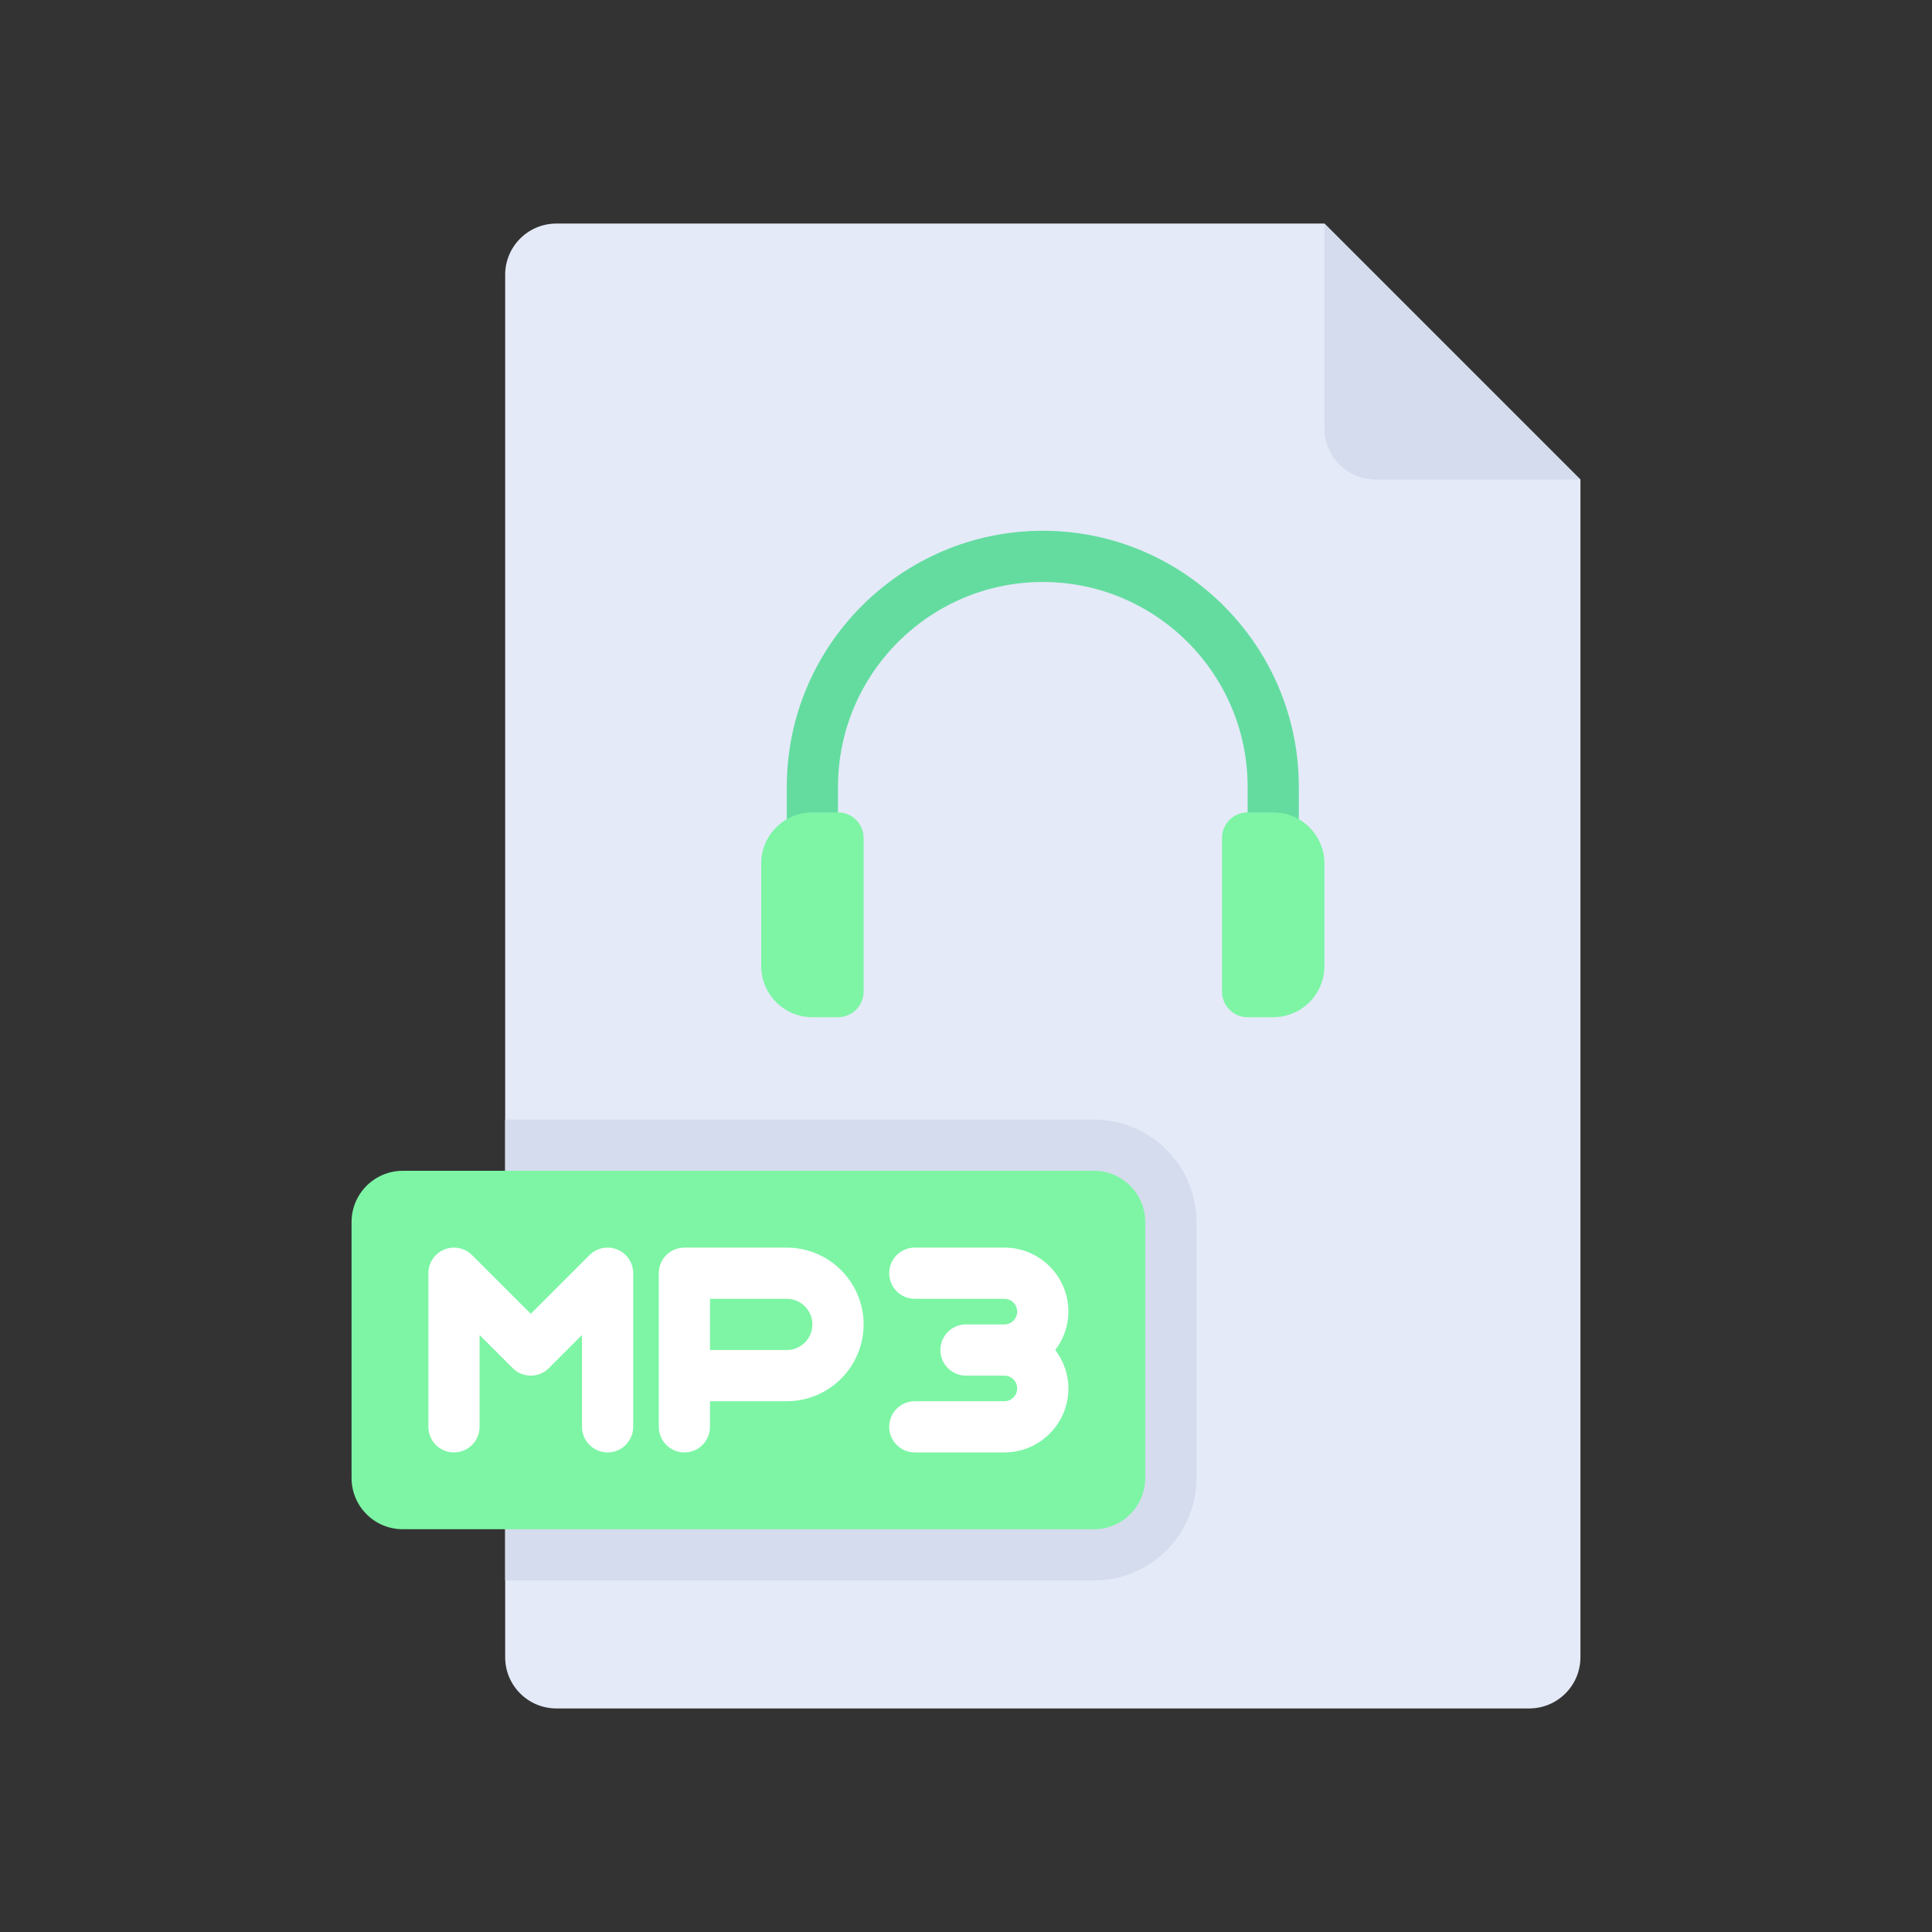 <?xml version="1.0" encoding="utf-8"?>
<!-- Generator: Adobe Illustrator 16.0.0, SVG Export Plug-In . SVG Version: 6.00 Build 0)  -->
<!DOCTYPE svg PUBLIC "-//W3C//DTD SVG 1.1//EN" "http://www.w3.org/Graphics/SVG/1.1/DTD/svg11.dtd">
<svg version="1.1" id="Layer_1" xmlns="http://www.w3.org/2000/svg" xmlns:xlink="http://www.w3.org/1999/xlink" x="0px" y="0px"
	 width="350px" height="350px" viewBox="0 0 350 350" enable-background="new 0 0 350 350" xml:space="preserve">
<rect x="0" y="0" width="350" height="350" fill="#333333" stroke="none"/>
<path fill="#E4EAF8" d="M91.517,49.776c0-5.123,4.153-9.276,9.276-9.276h139.138l46.379,46.379v213.345
	c0,5.123-4.152,9.275-9.275,9.275H100.793c-5.123,0-9.276-4.152-9.276-9.275L91.517,49.776L91.517,49.776z"/>
<g>
	<path fill="#D5DCED" d="M239.931,40.5v37.104c0,5.123,4.153,9.276,9.275,9.276h37.104L239.931,40.5z"/>
	<path fill="#D5DCED" d="M198.189,286.311H91.517v-83.482h106.672c10.245,0,18.552,8.306,18.552,18.551v46.38
		C216.741,278.004,208.436,286.311,198.189,286.311z"/>
</g>
<path fill="#7DF5A5" d="M198.189,277.034H72.965c-5.123,0-9.276-4.152-9.276-9.275v-46.38c0-5.122,4.153-9.275,9.276-9.275h125.224
	c5.123,0,9.276,4.153,9.276,9.275v46.38C207.466,272.882,203.313,277.034,198.189,277.034z"/>
<g>
	<path fill="#FFFFFF" d="M142.535,226.017h-18.552c-2.563,0-4.638,2.075-4.638,4.639v27.828c0,2.563,2.074,4.638,4.638,4.638
		s4.638-2.074,4.638-4.638v-4.639h13.914c7.672,0,13.914-6.242,13.914-13.914S150.207,226.017,142.535,226.017z M142.535,244.569
		h-13.914v-9.275h13.914c2.559,0,4.638,2.078,4.638,4.638C147.172,242.49,145.094,244.569,142.535,244.569z"/>
	<path fill="#FFFFFF" d="M111.845,226.37c-1.73-0.72-3.728-0.321-5.055,1.005l-10.635,10.636l-10.635-10.635
		c-1.328-1.327-3.32-1.721-5.055-1.005s-2.862,2.409-2.862,4.284v27.828c0,2.563,2.074,4.638,4.638,4.638
		c2.563,0,4.638-2.074,4.638-4.638v-16.631l5.997,5.996c1.811,1.812,4.747,1.812,6.558,0l5.996-5.996v16.631
		c0,2.563,2.075,4.638,4.639,4.638c2.563,0,4.638-2.074,4.638-4.638v-27.828C114.707,228.78,113.579,227.086,111.845,226.37z"/>
	<path fill="#FFFFFF" d="M193.552,237.611c0-6.395-5.2-11.595-11.596-11.595h-16.232c-2.564,0-4.639,2.075-4.639,4.639
		c0,2.564,2.075,4.639,4.639,4.639h16.232c1.277,0,2.319,1.042,2.319,2.318c0,1.277-1.042,2.319-2.319,2.319H175
		c-2.563,0-4.638,2.073-4.638,4.638c0,2.563,2.074,4.639,4.638,4.639h6.956c1.277,0,2.319,1.041,2.319,2.319
		c0,1.277-1.042,2.318-2.319,2.318h-16.232c-2.564,0-4.639,2.075-4.639,4.639c0,2.563,2.075,4.638,4.639,4.638h16.232
		c6.396,0,11.596-5.199,11.596-11.595c0-2.621-0.906-5.014-2.377-6.957C192.646,242.625,193.552,240.232,193.552,237.611z"/>
</g>
<path fill="#64DCA0" d="M188.914,96.155c-25.572,0-46.379,20.808-46.379,46.38v9.276h9.276v-9.276
	c0-20.459,16.645-37.104,37.104-37.104s37.104,16.645,37.104,37.104v9.276h9.276v-9.276
	C235.294,116.963,214.485,96.155,188.914,96.155z"/>
<g>
	<path fill="#7DF5A5" d="M151.811,184.275h-4.638c-5.124,0-9.276-4.152-9.276-9.275v-18.552c0-5.123,4.152-9.275,9.276-9.275h4.638
		c2.561,0,4.638,2.077,4.638,4.638v27.828C156.449,182.199,154.372,184.275,151.811,184.275z"/>
	<path fill="#7DF5A5" d="M226.017,147.172h4.639c5.123,0,9.275,4.152,9.275,9.276V175c0,5.123-4.152,9.275-9.275,9.275h-4.639
		c-2.561,0-4.638-2.076-4.638-4.638V151.81C221.379,149.249,223.456,147.172,226.017,147.172z"/>
</g>
</svg>
